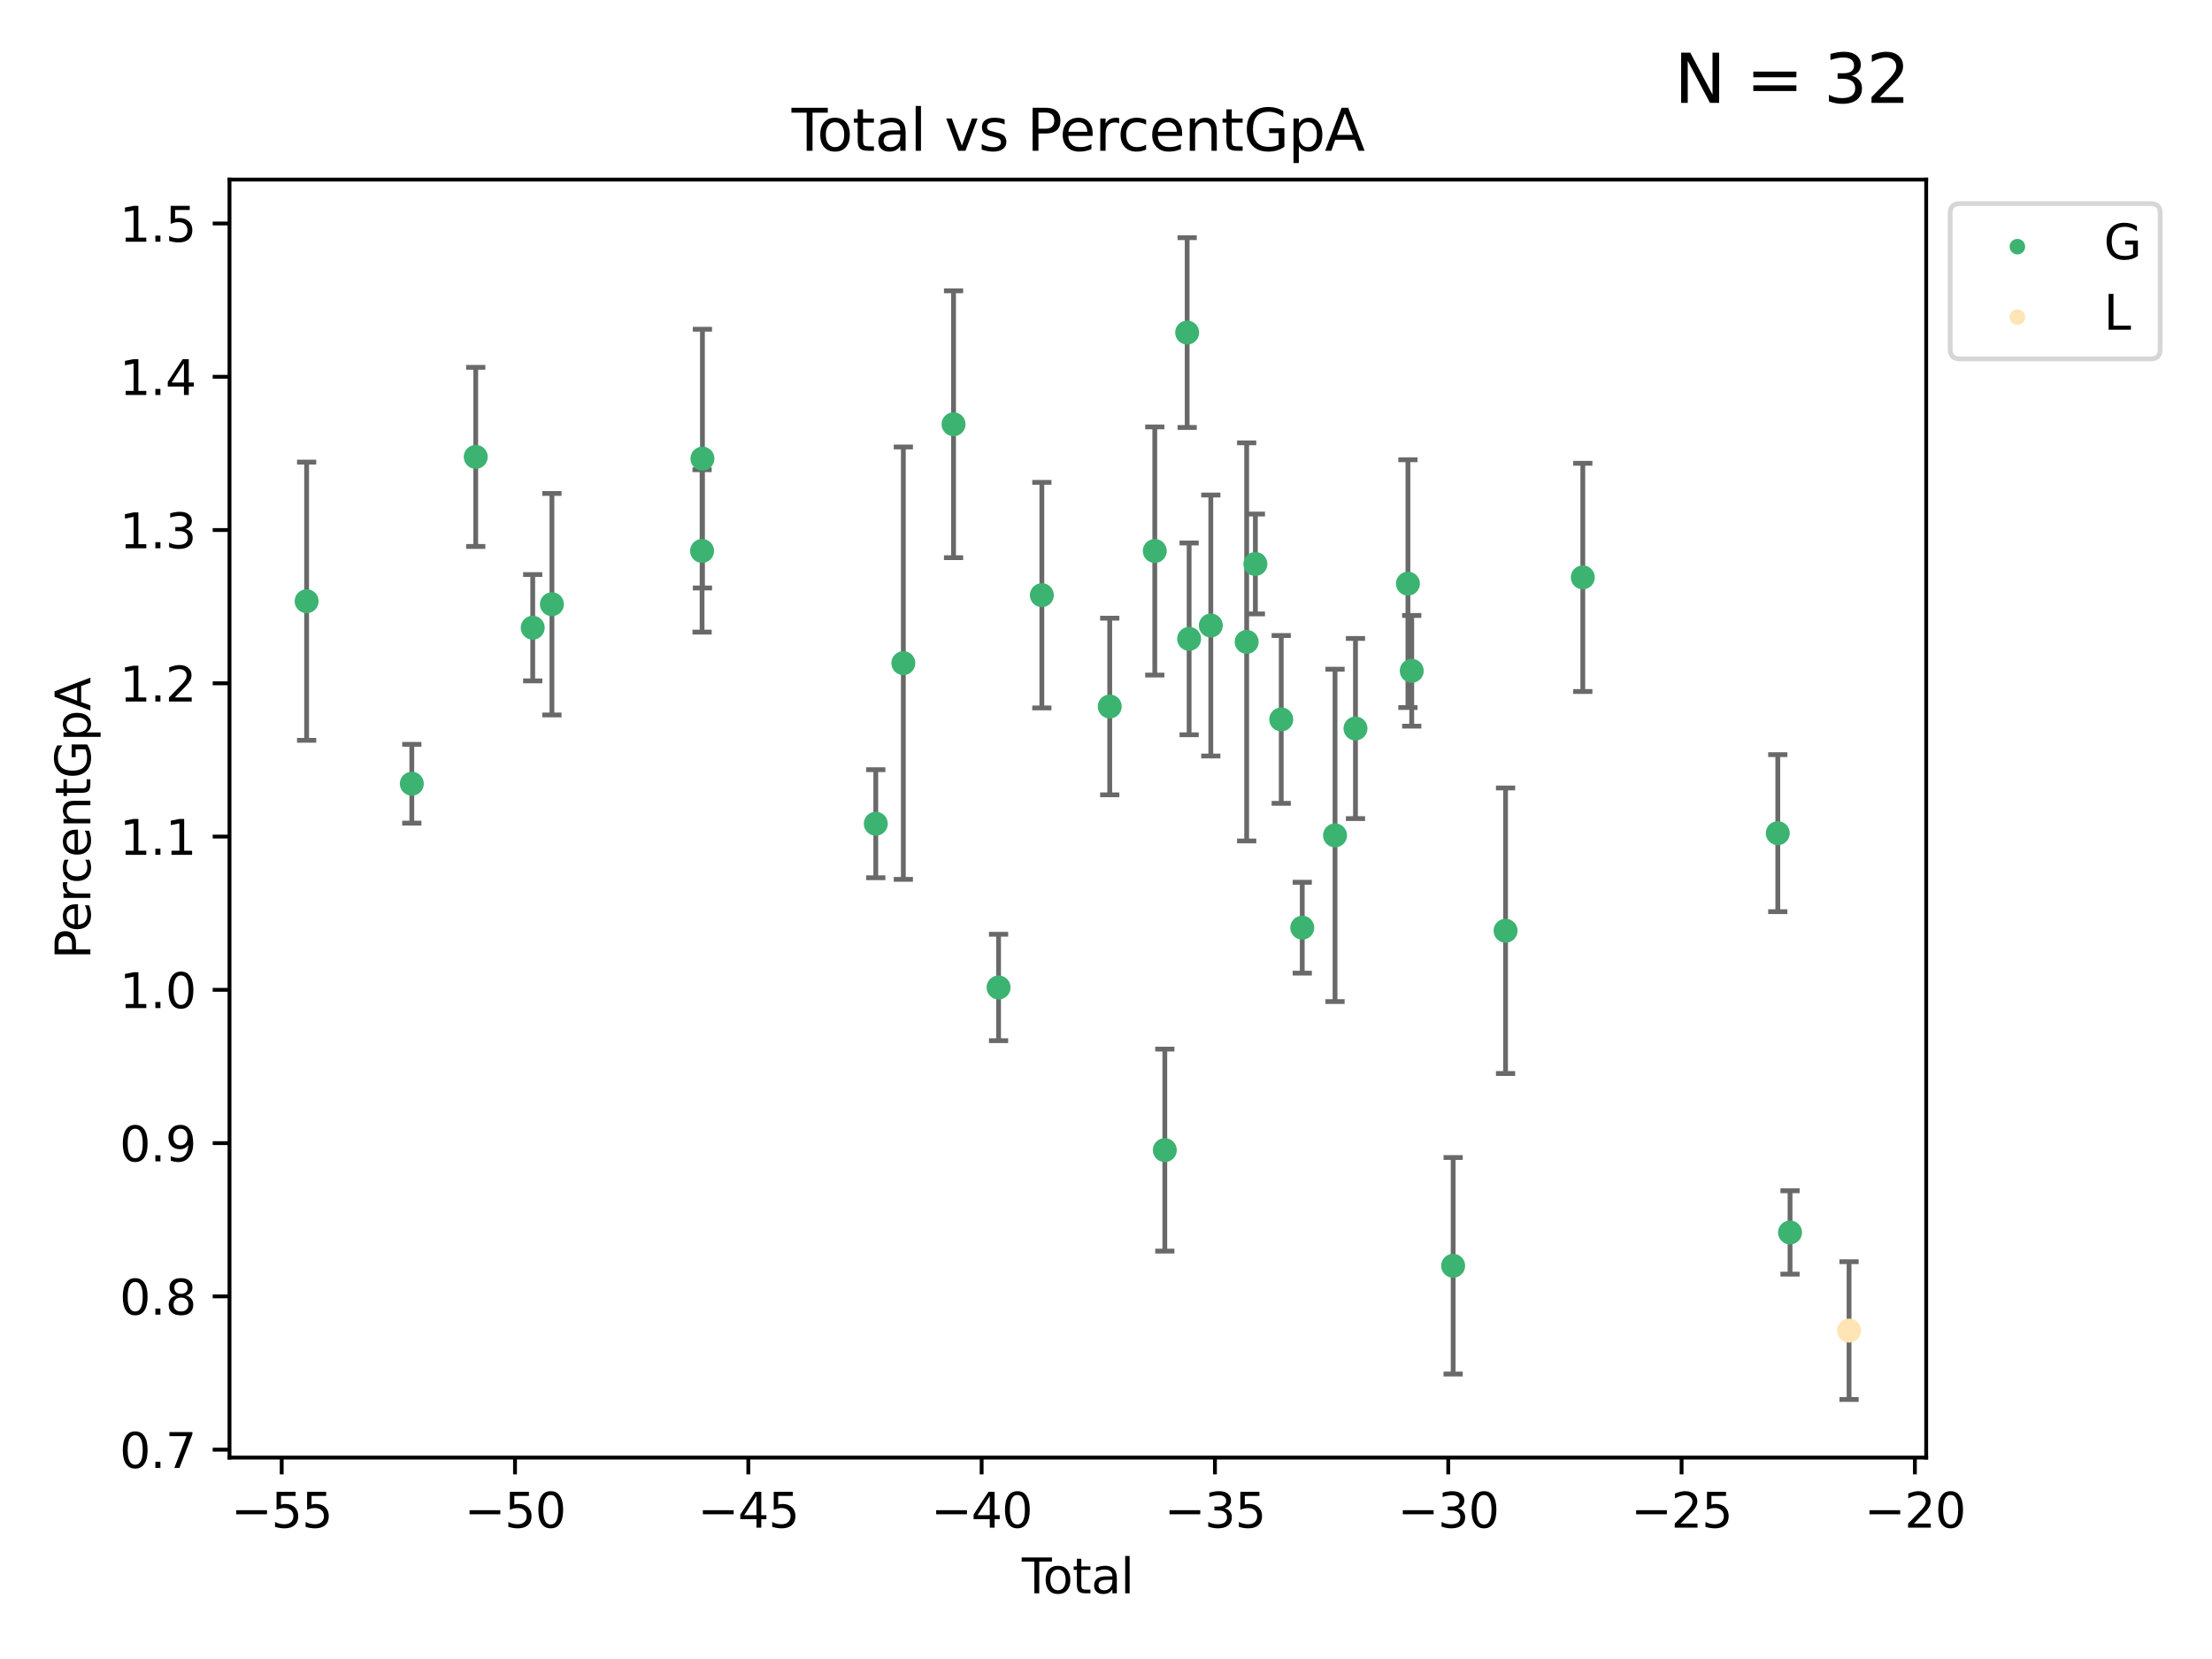 <?xml version="1.0" encoding="utf-8" standalone="no"?>
<!DOCTYPE svg PUBLIC "-//W3C//DTD SVG 1.1//EN"
  "http://www.w3.org/Graphics/SVG/1.1/DTD/svg11.dtd">
<svg xmlns:xlink="http://www.w3.org/1999/xlink" width="460.8pt" height="345.6pt" viewBox="0 0 460.8 345.6" xmlns="http://www.w3.org/2000/svg" version="1.1">
 <defs>
  <style type="text/css">*{stroke-linejoin: round; stroke-linecap: butt}</style>
 </defs>
 <g id="figure_1">
  <g id="patch_1">
   <path d="M 0 345.6 
L 460.8 345.6 
L 460.8 0 
L 0 0 
z
" style="fill: #ffffff"/>
  </g>
  <g id="axes_1">
   <g id="patch_2">
    <path d="M 47.81 303.64 
L 401.26 303.64 
L 401.26 37.411 
L 47.81 37.411 
z
" style="fill: #ffffff"/>
   </g>
   <g id="PathCollection_1">
    <defs>
     <path id="m2e8b086aa4" d="M 0 1.118 
C 0.297 1.118 0.581 1 0.791 0.791 
C 1 0.581 1.118 0.297 1.118 0 
C 1.118 -0.297 1 -0.581 0.791 -0.791 
C 0.581 -1 0.297 -1.118 0 -1.118 
C -0.297 -1.118 -0.581 -1 -0.791 -0.791 
C -1 -0.581 -1.118 -0.297 -1.118 0 
C -1.118 0.297 -1 0.581 -0.791 0.791 
C -0.581 1 -0.297 1.118 0 1.118 
z
" style="stroke: #3cb371"/>
    </defs>
    <g clip-path="url(#pe0d9b63066)">
     <use xlink:href="#m2e8b086aa4" x="63.876" y="125.242" style="fill: #3cb371; stroke: #3cb371"/>
     <use xlink:href="#m2e8b086aa4" x="85.788" y="163.259" style="fill: #3cb371; stroke: #3cb371"/>
     <use xlink:href="#m2e8b086aa4" x="99.105" y="95.18" style="fill: #3cb371; stroke: #3cb371"/>
     <use xlink:href="#m2e8b086aa4" x="110.977" y="130.768" style="fill: #3cb371; stroke: #3cb371"/>
     <use xlink:href="#m2e8b086aa4" x="114.976" y="125.867" style="fill: #3cb371; stroke: #3cb371"/>
     <use xlink:href="#m2e8b086aa4" x="146.255" y="114.766" style="fill: #3cb371; stroke: #3cb371"/>
     <use xlink:href="#m2e8b086aa4" x="146.33" y="95.536" style="fill: #3cb371; stroke: #3cb371"/>
     <use xlink:href="#m2e8b086aa4" x="182.442" y="171.596" style="fill: #3cb371; stroke: #3cb371"/>
     <use xlink:href="#m2e8b086aa4" x="188.183" y="138.145" style="fill: #3cb371; stroke: #3cb371"/>
     <use xlink:href="#m2e8b086aa4" x="198.643" y="88.379" style="fill: #3cb371; stroke: #3cb371"/>
     <use xlink:href="#m2e8b086aa4" x="208.021" y="205.709" style="fill: #3cb371; stroke: #3cb371"/>
     <use xlink:href="#m2e8b086aa4" x="217.036" y="123.982" style="fill: #3cb371; stroke: #3cb371"/>
     <use xlink:href="#m2e8b086aa4" x="231.178" y="147.176" style="fill: #3cb371; stroke: #3cb371"/>
     <use xlink:href="#m2e8b086aa4" x="240.563" y="114.779" style="fill: #3cb371; stroke: #3cb371"/>
     <use xlink:href="#m2e8b086aa4" x="242.653" y="239.589" style="fill: #3cb371; stroke: #3cb371"/>
     <use xlink:href="#m2e8b086aa4" x="247.308" y="69.282" style="fill: #3cb371; stroke: #3cb371"/>
     <use xlink:href="#m2e8b086aa4" x="247.718" y="133.088" style="fill: #3cb371; stroke: #3cb371"/>
     <use xlink:href="#m2e8b086aa4" x="252.235" y="130.305" style="fill: #3cb371; stroke: #3cb371"/>
     <use xlink:href="#m2e8b086aa4" x="259.704" y="133.718" style="fill: #3cb371; stroke: #3cb371"/>
     <use xlink:href="#m2e8b086aa4" x="261.52" y="117.485" style="fill: #3cb371; stroke: #3cb371"/>
     <use xlink:href="#m2e8b086aa4" x="266.906" y="149.869" style="fill: #3cb371; stroke: #3cb371"/>
     <use xlink:href="#m2e8b086aa4" x="271.283" y="193.256" style="fill: #3cb371; stroke: #3cb371"/>
     <use xlink:href="#m2e8b086aa4" x="278.111" y="174.025" style="fill: #3cb371; stroke: #3cb371"/>
     <use xlink:href="#m2e8b086aa4" x="282.372" y="151.76" style="fill: #3cb371; stroke: #3cb371"/>
     <use xlink:href="#m2e8b086aa4" x="293.297" y="121.585" style="fill: #3cb371; stroke: #3cb371"/>
     <use xlink:href="#m2e8b086aa4" x="294.09" y="139.742" style="fill: #3cb371; stroke: #3cb371"/>
     <use xlink:href="#m2e8b086aa4" x="302.716" y="263.684" style="fill: #3cb371; stroke: #3cb371"/>
     <use xlink:href="#m2e8b086aa4" x="313.637" y="193.891" style="fill: #3cb371; stroke: #3cb371"/>
     <use xlink:href="#m2e8b086aa4" x="329.727" y="120.28" style="fill: #3cb371; stroke: #3cb371"/>
     <use xlink:href="#m2e8b086aa4" x="370.347" y="173.564" style="fill: #3cb371; stroke: #3cb371"/>
     <use xlink:href="#m2e8b086aa4" x="372.897" y="256.743" style="fill: #3cb371; stroke: #3cb371"/>
    </g>
   </g>
   <g id="PathCollection_2">
    <defs>
     <path id="ma4be519d98" d="M 0 1.118 
C 0.297 1.118 0.581 1 0.791 0.791 
C 1 0.581 1.118 0.297 1.118 0 
C 1.118 -0.297 1 -0.581 0.791 -0.791 
C 0.581 -1 0.297 -1.118 0 -1.118 
C -0.297 -1.118 -0.581 -1 -0.791 -0.791 
C -1 -0.581 -1.118 -0.297 -1.118 0 
C -1.118 0.297 -1 0.581 -0.791 0.791 
C -0.581 1 -0.297 1.118 0 1.118 
z
" style="stroke: #ffe4b5"/>
    </defs>
    <g clip-path="url(#pe0d9b63066)">
     <use xlink:href="#ma4be519d98" x="385.194" y="277.188" style="fill: #ffe4b5; stroke: #ffe4b5"/>
    </g>
   </g>
   <g id="matplotlib.axis_1">
    <g id="xtick_1">
     <g id="line2d_1">
      <defs>
       <path id="m2d3f851674" d="M 0 0 
L 0 3.5 
" style="stroke: #000000; stroke-width: 0.8"/>
      </defs>
      <g>
       <use xlink:href="#m2d3f851674" x="58.682" y="303.64" style="stroke: #000000; stroke-width: 0.8"/>
      </g>
     </g>
     <g id="text_1">
      <!-- −55 -->
      <g transform="translate(48.13 318.238)scale(0.1 -0.1)">
       <defs>
        <path id="DejaVuSans-2212" d="M 678 2272 
L 4684 2272 
L 4684 1741 
L 678 1741 
L 678 2272 
z
" transform="scale(0.016)"/>
        <path id="DejaVuSans-35" d="M 691 4666 
L 3169 4666 
L 3169 4134 
L 1269 4134 
L 1269 2991 
Q 1406 3038 1543 3061 
Q 1681 3084 1819 3084 
Q 2600 3084 3056 2656 
Q 3513 2228 3513 1497 
Q 3513 744 3044 326 
Q 2575 -91 1722 -91 
Q 1428 -91 1123 -41 
Q 819 9 494 109 
L 494 744 
Q 775 591 1075 516 
Q 1375 441 1709 441 
Q 2250 441 2565 725 
Q 2881 1009 2881 1497 
Q 2881 1984 2565 2268 
Q 2250 2553 1709 2553 
Q 1456 2553 1204 2497 
Q 953 2441 691 2322 
L 691 4666 
z
" transform="scale(0.016)"/>
       </defs>
       <use xlink:href="#DejaVuSans-2212"/>
       <use xlink:href="#DejaVuSans-35" x="83.789"/>
       <use xlink:href="#DejaVuSans-35" x="147.412"/>
      </g>
     </g>
    </g>
    <g id="xtick_2">
     <g id="line2d_2">
      <g>
       <use xlink:href="#m2d3f851674" x="107.286" y="303.64" style="stroke: #000000; stroke-width: 0.8"/>
      </g>
     </g>
     <g id="text_2">
      <!-- −50 -->
      <g transform="translate(96.733 318.238)scale(0.1 -0.1)">
       <defs>
        <path id="DejaVuSans-30" d="M 2034 4250 
Q 1547 4250 1301 3770 
Q 1056 3291 1056 2328 
Q 1056 1369 1301 889 
Q 1547 409 2034 409 
Q 2525 409 2770 889 
Q 3016 1369 3016 2328 
Q 3016 3291 2770 3770 
Q 2525 4250 2034 4250 
z
M 2034 4750 
Q 2819 4750 3233 4129 
Q 3647 3509 3647 2328 
Q 3647 1150 3233 529 
Q 2819 -91 2034 -91 
Q 1250 -91 836 529 
Q 422 1150 422 2328 
Q 422 3509 836 4129 
Q 1250 4750 2034 4750 
z
" transform="scale(0.016)"/>
       </defs>
       <use xlink:href="#DejaVuSans-2212"/>
       <use xlink:href="#DejaVuSans-35" x="83.789"/>
       <use xlink:href="#DejaVuSans-30" x="147.412"/>
      </g>
     </g>
    </g>
    <g id="xtick_3">
     <g id="line2d_3">
      <g>
       <use xlink:href="#m2d3f851674" x="155.889" y="303.64" style="stroke: #000000; stroke-width: 0.8"/>
      </g>
     </g>
     <g id="text_3">
      <!-- −45 -->
      <g transform="translate(145.337 318.238)scale(0.1 -0.1)">
       <defs>
        <path id="DejaVuSans-34" d="M 2419 4116 
L 825 1625 
L 2419 1625 
L 2419 4116 
z
M 2253 4666 
L 3047 4666 
L 3047 1625 
L 3713 1625 
L 3713 1100 
L 3047 1100 
L 3047 0 
L 2419 0 
L 2419 1100 
L 313 1100 
L 313 1709 
L 2253 4666 
z
" transform="scale(0.016)"/>
       </defs>
       <use xlink:href="#DejaVuSans-2212"/>
       <use xlink:href="#DejaVuSans-34" x="83.789"/>
       <use xlink:href="#DejaVuSans-35" x="147.412"/>
      </g>
     </g>
    </g>
    <g id="xtick_4">
     <g id="line2d_4">
      <g>
       <use xlink:href="#m2d3f851674" x="204.493" y="303.64" style="stroke: #000000; stroke-width: 0.8"/>
      </g>
     </g>
     <g id="text_4">
      <!-- −40 -->
      <g transform="translate(193.94 318.238)scale(0.1 -0.1)">
       <use xlink:href="#DejaVuSans-2212"/>
       <use xlink:href="#DejaVuSans-34" x="83.789"/>
       <use xlink:href="#DejaVuSans-30" x="147.412"/>
      </g>
     </g>
    </g>
    <g id="xtick_5">
     <g id="line2d_5">
      <g>
       <use xlink:href="#m2d3f851674" x="253.096" y="303.64" style="stroke: #000000; stroke-width: 0.8"/>
      </g>
     </g>
     <g id="text_5">
      <!-- −35 -->
      <g transform="translate(242.544 318.238)scale(0.1 -0.1)">
       <defs>
        <path id="DejaVuSans-33" d="M 2597 2516 
Q 3050 2419 3304 2112 
Q 3559 1806 3559 1356 
Q 3559 666 3084 287 
Q 2609 -91 1734 -91 
Q 1441 -91 1130 -33 
Q 819 25 488 141 
L 488 750 
Q 750 597 1062 519 
Q 1375 441 1716 441 
Q 2309 441 2620 675 
Q 2931 909 2931 1356 
Q 2931 1769 2642 2001 
Q 2353 2234 1838 2234 
L 1294 2234 
L 1294 2753 
L 1863 2753 
Q 2328 2753 2575 2939 
Q 2822 3125 2822 3475 
Q 2822 3834 2567 4026 
Q 2313 4219 1838 4219 
Q 1578 4219 1281 4162 
Q 984 4106 628 3988 
L 628 4550 
Q 988 4650 1302 4700 
Q 1616 4750 1894 4750 
Q 2613 4750 3031 4423 
Q 3450 4097 3450 3541 
Q 3450 3153 3228 2886 
Q 3006 2619 2597 2516 
z
" transform="scale(0.016)"/>
       </defs>
       <use xlink:href="#DejaVuSans-2212"/>
       <use xlink:href="#DejaVuSans-33" x="83.789"/>
       <use xlink:href="#DejaVuSans-35" x="147.412"/>
      </g>
     </g>
    </g>
    <g id="xtick_6">
     <g id="line2d_6">
      <g>
       <use xlink:href="#m2d3f851674" x="301.7" y="303.64" style="stroke: #000000; stroke-width: 0.8"/>
      </g>
     </g>
     <g id="text_6">
      <!-- −30 -->
      <g transform="translate(291.148 318.238)scale(0.1 -0.1)">
       <use xlink:href="#DejaVuSans-2212"/>
       <use xlink:href="#DejaVuSans-33" x="83.789"/>
       <use xlink:href="#DejaVuSans-30" x="147.412"/>
      </g>
     </g>
    </g>
    <g id="xtick_7">
     <g id="line2d_7">
      <g>
       <use xlink:href="#m2d3f851674" x="350.304" y="303.64" style="stroke: #000000; stroke-width: 0.8"/>
      </g>
     </g>
     <g id="text_7">
      <!-- −25 -->
      <g transform="translate(339.751 318.238)scale(0.1 -0.1)">
       <defs>
        <path id="DejaVuSans-32" d="M 1228 531 
L 3431 531 
L 3431 0 
L 469 0 
L 469 531 
Q 828 903 1448 1529 
Q 2069 2156 2228 2338 
Q 2531 2678 2651 2914 
Q 2772 3150 2772 3378 
Q 2772 3750 2511 3984 
Q 2250 4219 1831 4219 
Q 1534 4219 1204 4116 
Q 875 4013 500 3803 
L 500 4441 
Q 881 4594 1212 4672 
Q 1544 4750 1819 4750 
Q 2544 4750 2975 4387 
Q 3406 4025 3406 3419 
Q 3406 3131 3298 2873 
Q 3191 2616 2906 2266 
Q 2828 2175 2409 1742 
Q 1991 1309 1228 531 
z
" transform="scale(0.016)"/>
       </defs>
       <use xlink:href="#DejaVuSans-2212"/>
       <use xlink:href="#DejaVuSans-32" x="83.789"/>
       <use xlink:href="#DejaVuSans-35" x="147.412"/>
      </g>
     </g>
    </g>
    <g id="xtick_8">
     <g id="line2d_8">
      <g>
       <use xlink:href="#m2d3f851674" x="398.907" y="303.64" style="stroke: #000000; stroke-width: 0.8"/>
      </g>
     </g>
     <g id="text_8">
      <!-- −20 -->
      <g transform="translate(388.355 318.238)scale(0.1 -0.1)">
       <use xlink:href="#DejaVuSans-2212"/>
       <use xlink:href="#DejaVuSans-32" x="83.789"/>
       <use xlink:href="#DejaVuSans-30" x="147.412"/>
      </g>
     </g>
    </g>
    <g id="text_9">
     <!-- Total -->
     <g transform="translate(212.858 331.917)scale(0.1 -0.1)">
      <defs>
       <path id="DejaVuSans-54" d="M -19 4666 
L 3928 4666 
L 3928 4134 
L 2272 4134 
L 2272 0 
L 1638 0 
L 1638 4134 
L -19 4134 
L -19 4666 
z
" transform="scale(0.016)"/>
       <path id="DejaVuSans-6f" d="M 1959 3097 
Q 1497 3097 1228 2736 
Q 959 2375 959 1747 
Q 959 1119 1226 758 
Q 1494 397 1959 397 
Q 2419 397 2687 759 
Q 2956 1122 2956 1747 
Q 2956 2369 2687 2733 
Q 2419 3097 1959 3097 
z
M 1959 3584 
Q 2709 3584 3137 3096 
Q 3566 2609 3566 1747 
Q 3566 888 3137 398 
Q 2709 -91 1959 -91 
Q 1206 -91 779 398 
Q 353 888 353 1747 
Q 353 2609 779 3096 
Q 1206 3584 1959 3584 
z
" transform="scale(0.016)"/>
       <path id="DejaVuSans-74" d="M 1172 4494 
L 1172 3500 
L 2356 3500 
L 2356 3053 
L 1172 3053 
L 1172 1153 
Q 1172 725 1289 603 
Q 1406 481 1766 481 
L 2356 481 
L 2356 0 
L 1766 0 
Q 1100 0 847 248 
Q 594 497 594 1153 
L 594 3053 
L 172 3053 
L 172 3500 
L 594 3500 
L 594 4494 
L 1172 4494 
z
" transform="scale(0.016)"/>
       <path id="DejaVuSans-61" d="M 2194 1759 
Q 1497 1759 1228 1600 
Q 959 1441 959 1056 
Q 959 750 1161 570 
Q 1363 391 1709 391 
Q 2188 391 2477 730 
Q 2766 1069 2766 1631 
L 2766 1759 
L 2194 1759 
z
M 3341 1997 
L 3341 0 
L 2766 0 
L 2766 531 
Q 2569 213 2275 61 
Q 1981 -91 1556 -91 
Q 1019 -91 701 211 
Q 384 513 384 1019 
Q 384 1609 779 1909 
Q 1175 2209 1959 2209 
L 2766 2209 
L 2766 2266 
Q 2766 2663 2505 2880 
Q 2244 3097 1772 3097 
Q 1472 3097 1187 3025 
Q 903 2953 641 2809 
L 641 3341 
Q 956 3463 1253 3523 
Q 1550 3584 1831 3584 
Q 2591 3584 2966 3190 
Q 3341 2797 3341 1997 
z
" transform="scale(0.016)"/>
       <path id="DejaVuSans-6c" d="M 603 4863 
L 1178 4863 
L 1178 0 
L 603 0 
L 603 4863 
z
" transform="scale(0.016)"/>
      </defs>
      <use xlink:href="#DejaVuSans-54"/>
      <use xlink:href="#DejaVuSans-6f" x="44.084"/>
      <use xlink:href="#DejaVuSans-74" x="105.266"/>
      <use xlink:href="#DejaVuSans-61" x="144.475"/>
      <use xlink:href="#DejaVuSans-6c" x="205.754"/>
     </g>
    </g>
   </g>
   <g id="matplotlib.axis_2">
    <g id="ytick_1">
     <g id="line2d_9">
      <defs>
       <path id="m7669927f95" d="M 0 0 
L -3.5 0 
" style="stroke: #000000; stroke-width: 0.8"/>
      </defs>
      <g>
       <use xlink:href="#m7669927f95" x="47.81" y="301.99" style="stroke: #000000; stroke-width: 0.8"/>
      </g>
     </g>
     <g id="text_10">
      <!-- 0.7 -->
      <g transform="translate(24.907 305.789)scale(0.1 -0.1)">
       <defs>
        <path id="DejaVuSans-2e" d="M 684 794 
L 1344 794 
L 1344 0 
L 684 0 
L 684 794 
z
" transform="scale(0.016)"/>
        <path id="DejaVuSans-37" d="M 525 4666 
L 3525 4666 
L 3525 4397 
L 1831 0 
L 1172 0 
L 2766 4134 
L 525 4134 
L 525 4666 
z
" transform="scale(0.016)"/>
       </defs>
       <use xlink:href="#DejaVuSans-30"/>
       <use xlink:href="#DejaVuSans-2e" x="63.623"/>
       <use xlink:href="#DejaVuSans-37" x="95.41"/>
      </g>
     </g>
    </g>
    <g id="ytick_2">
     <g id="line2d_10">
      <g>
       <use xlink:href="#m7669927f95" x="47.81" y="270.061" style="stroke: #000000; stroke-width: 0.8"/>
      </g>
     </g>
     <g id="text_11">
      <!-- 0.8 -->
      <g transform="translate(24.907 273.86)scale(0.1 -0.1)">
       <defs>
        <path id="DejaVuSans-38" d="M 2034 2216 
Q 1584 2216 1326 1975 
Q 1069 1734 1069 1313 
Q 1069 891 1326 650 
Q 1584 409 2034 409 
Q 2484 409 2743 651 
Q 3003 894 3003 1313 
Q 3003 1734 2745 1975 
Q 2488 2216 2034 2216 
z
M 1403 2484 
Q 997 2584 770 2862 
Q 544 3141 544 3541 
Q 544 4100 942 4425 
Q 1341 4750 2034 4750 
Q 2731 4750 3128 4425 
Q 3525 4100 3525 3541 
Q 3525 3141 3298 2862 
Q 3072 2584 2669 2484 
Q 3125 2378 3379 2068 
Q 3634 1759 3634 1313 
Q 3634 634 3220 271 
Q 2806 -91 2034 -91 
Q 1263 -91 848 271 
Q 434 634 434 1313 
Q 434 1759 690 2068 
Q 947 2378 1403 2484 
z
M 1172 3481 
Q 1172 3119 1398 2916 
Q 1625 2713 2034 2713 
Q 2441 2713 2670 2916 
Q 2900 3119 2900 3481 
Q 2900 3844 2670 4047 
Q 2441 4250 2034 4250 
Q 1625 4250 1398 4047 
Q 1172 3844 1172 3481 
z
" transform="scale(0.016)"/>
       </defs>
       <use xlink:href="#DejaVuSans-30"/>
       <use xlink:href="#DejaVuSans-2e" x="63.623"/>
       <use xlink:href="#DejaVuSans-38" x="95.41"/>
      </g>
     </g>
    </g>
    <g id="ytick_3">
     <g id="line2d_11">
      <g>
       <use xlink:href="#m7669927f95" x="47.81" y="238.132" style="stroke: #000000; stroke-width: 0.8"/>
      </g>
     </g>
     <g id="text_12">
      <!-- 0.9 -->
      <g transform="translate(24.907 241.931)scale(0.1 -0.1)">
       <defs>
        <path id="DejaVuSans-39" d="M 703 97 
L 703 672 
Q 941 559 1184 500 
Q 1428 441 1663 441 
Q 2288 441 2617 861 
Q 2947 1281 2994 2138 
Q 2813 1869 2534 1725 
Q 2256 1581 1919 1581 
Q 1219 1581 811 2004 
Q 403 2428 403 3163 
Q 403 3881 828 4315 
Q 1253 4750 1959 4750 
Q 2769 4750 3195 4129 
Q 3622 3509 3622 2328 
Q 3622 1225 3098 567 
Q 2575 -91 1691 -91 
Q 1453 -91 1209 -44 
Q 966 3 703 97 
z
M 1959 2075 
Q 2384 2075 2632 2365 
Q 2881 2656 2881 3163 
Q 2881 3666 2632 3958 
Q 2384 4250 1959 4250 
Q 1534 4250 1286 3958 
Q 1038 3666 1038 3163 
Q 1038 2656 1286 2365 
Q 1534 2075 1959 2075 
z
" transform="scale(0.016)"/>
       </defs>
       <use xlink:href="#DejaVuSans-30"/>
       <use xlink:href="#DejaVuSans-2e" x="63.623"/>
       <use xlink:href="#DejaVuSans-39" x="95.41"/>
      </g>
     </g>
    </g>
    <g id="ytick_4">
     <g id="line2d_12">
      <g>
       <use xlink:href="#m7669927f95" x="47.81" y="206.203" style="stroke: #000000; stroke-width: 0.8"/>
      </g>
     </g>
     <g id="text_13">
      <!-- 1.0 -->
      <g transform="translate(24.907 210.002)scale(0.1 -0.1)">
       <defs>
        <path id="DejaVuSans-31" d="M 794 531 
L 1825 531 
L 1825 4091 
L 703 3866 
L 703 4441 
L 1819 4666 
L 2450 4666 
L 2450 531 
L 3481 531 
L 3481 0 
L 794 0 
L 794 531 
z
" transform="scale(0.016)"/>
       </defs>
       <use xlink:href="#DejaVuSans-31"/>
       <use xlink:href="#DejaVuSans-2e" x="63.623"/>
       <use xlink:href="#DejaVuSans-30" x="95.41"/>
      </g>
     </g>
    </g>
    <g id="ytick_5">
     <g id="line2d_13">
      <g>
       <use xlink:href="#m7669927f95" x="47.81" y="174.273" style="stroke: #000000; stroke-width: 0.8"/>
      </g>
     </g>
     <g id="text_14">
      <!-- 1.1 -->
      <g transform="translate(24.907 178.072)scale(0.1 -0.1)">
       <use xlink:href="#DejaVuSans-31"/>
       <use xlink:href="#DejaVuSans-2e" x="63.623"/>
       <use xlink:href="#DejaVuSans-31" x="95.41"/>
      </g>
     </g>
    </g>
    <g id="ytick_6">
     <g id="line2d_14">
      <g>
       <use xlink:href="#m7669927f95" x="47.81" y="142.344" style="stroke: #000000; stroke-width: 0.8"/>
      </g>
     </g>
     <g id="text_15">
      <!-- 1.2 -->
      <g transform="translate(24.907 146.143)scale(0.1 -0.1)">
       <use xlink:href="#DejaVuSans-31"/>
       <use xlink:href="#DejaVuSans-2e" x="63.623"/>
       <use xlink:href="#DejaVuSans-32" x="95.41"/>
      </g>
     </g>
    </g>
    <g id="ytick_7">
     <g id="line2d_15">
      <g>
       <use xlink:href="#m7669927f95" x="47.81" y="110.415" style="stroke: #000000; stroke-width: 0.8"/>
      </g>
     </g>
     <g id="text_16">
      <!-- 1.3 -->
      <g transform="translate(24.907 114.214)scale(0.1 -0.1)">
       <use xlink:href="#DejaVuSans-31"/>
       <use xlink:href="#DejaVuSans-2e" x="63.623"/>
       <use xlink:href="#DejaVuSans-33" x="95.41"/>
      </g>
     </g>
    </g>
    <g id="ytick_8">
     <g id="line2d_16">
      <g>
       <use xlink:href="#m7669927f95" x="47.81" y="78.486" style="stroke: #000000; stroke-width: 0.8"/>
      </g>
     </g>
     <g id="text_17">
      <!-- 1.4 -->
      <g transform="translate(24.907 82.285)scale(0.1 -0.1)">
       <use xlink:href="#DejaVuSans-31"/>
       <use xlink:href="#DejaVuSans-2e" x="63.623"/>
       <use xlink:href="#DejaVuSans-34" x="95.41"/>
      </g>
     </g>
    </g>
    <g id="ytick_9">
     <g id="line2d_17">
      <g>
       <use xlink:href="#m7669927f95" x="47.81" y="46.556" style="stroke: #000000; stroke-width: 0.8"/>
      </g>
     </g>
     <g id="text_18">
      <!-- 1.5 -->
      <g transform="translate(24.907 50.356)scale(0.1 -0.1)">
       <use xlink:href="#DejaVuSans-31"/>
       <use xlink:href="#DejaVuSans-2e" x="63.623"/>
       <use xlink:href="#DejaVuSans-35" x="95.41"/>
      </g>
     </g>
    </g>
    <g id="text_19">
     <!-- PercentGpA -->
     <g transform="translate(18.827 199.802)rotate(-90)scale(0.1 -0.1)">
      <defs>
       <path id="DejaVuSans-50" d="M 1259 4147 
L 1259 2394 
L 2053 2394 
Q 2494 2394 2734 2622 
Q 2975 2850 2975 3272 
Q 2975 3691 2734 3919 
Q 2494 4147 2053 4147 
L 1259 4147 
z
M 628 4666 
L 2053 4666 
Q 2838 4666 3239 4311 
Q 3641 3956 3641 3272 
Q 3641 2581 3239 2228 
Q 2838 1875 2053 1875 
L 1259 1875 
L 1259 0 
L 628 0 
L 628 4666 
z
" transform="scale(0.016)"/>
       <path id="DejaVuSans-65" d="M 3597 1894 
L 3597 1613 
L 953 1613 
Q 991 1019 1311 708 
Q 1631 397 2203 397 
Q 2534 397 2845 478 
Q 3156 559 3463 722 
L 3463 178 
Q 3153 47 2828 -22 
Q 2503 -91 2169 -91 
Q 1331 -91 842 396 
Q 353 884 353 1716 
Q 353 2575 817 3079 
Q 1281 3584 2069 3584 
Q 2775 3584 3186 3129 
Q 3597 2675 3597 1894 
z
M 3022 2063 
Q 3016 2534 2758 2815 
Q 2500 3097 2075 3097 
Q 1594 3097 1305 2825 
Q 1016 2553 972 2059 
L 3022 2063 
z
" transform="scale(0.016)"/>
       <path id="DejaVuSans-72" d="M 2631 2963 
Q 2534 3019 2420 3045 
Q 2306 3072 2169 3072 
Q 1681 3072 1420 2755 
Q 1159 2438 1159 1844 
L 1159 0 
L 581 0 
L 581 3500 
L 1159 3500 
L 1159 2956 
Q 1341 3275 1631 3429 
Q 1922 3584 2338 3584 
Q 2397 3584 2469 3576 
Q 2541 3569 2628 3553 
L 2631 2963 
z
" transform="scale(0.016)"/>
       <path id="DejaVuSans-63" d="M 3122 3366 
L 3122 2828 
Q 2878 2963 2633 3030 
Q 2388 3097 2138 3097 
Q 1578 3097 1268 2742 
Q 959 2388 959 1747 
Q 959 1106 1268 751 
Q 1578 397 2138 397 
Q 2388 397 2633 464 
Q 2878 531 3122 666 
L 3122 134 
Q 2881 22 2623 -34 
Q 2366 -91 2075 -91 
Q 1284 -91 818 406 
Q 353 903 353 1747 
Q 353 2603 823 3093 
Q 1294 3584 2113 3584 
Q 2378 3584 2631 3529 
Q 2884 3475 3122 3366 
z
" transform="scale(0.016)"/>
       <path id="DejaVuSans-6e" d="M 3513 2113 
L 3513 0 
L 2938 0 
L 2938 2094 
Q 2938 2591 2744 2837 
Q 2550 3084 2163 3084 
Q 1697 3084 1428 2787 
Q 1159 2491 1159 1978 
L 1159 0 
L 581 0 
L 581 3500 
L 1159 3500 
L 1159 2956 
Q 1366 3272 1645 3428 
Q 1925 3584 2291 3584 
Q 2894 3584 3203 3211 
Q 3513 2838 3513 2113 
z
" transform="scale(0.016)"/>
       <path id="DejaVuSans-47" d="M 3809 666 
L 3809 1919 
L 2778 1919 
L 2778 2438 
L 4434 2438 
L 4434 434 
Q 4069 175 3628 42 
Q 3188 -91 2688 -91 
Q 1594 -91 976 548 
Q 359 1188 359 2328 
Q 359 3472 976 4111 
Q 1594 4750 2688 4750 
Q 3144 4750 3555 4637 
Q 3966 4525 4313 4306 
L 4313 3634 
Q 3963 3931 3569 4081 
Q 3175 4231 2741 4231 
Q 1884 4231 1454 3753 
Q 1025 3275 1025 2328 
Q 1025 1384 1454 906 
Q 1884 428 2741 428 
Q 3075 428 3337 486 
Q 3600 544 3809 666 
z
" transform="scale(0.016)"/>
       <path id="DejaVuSans-70" d="M 1159 525 
L 1159 -1331 
L 581 -1331 
L 581 3500 
L 1159 3500 
L 1159 2969 
Q 1341 3281 1617 3432 
Q 1894 3584 2278 3584 
Q 2916 3584 3314 3078 
Q 3713 2572 3713 1747 
Q 3713 922 3314 415 
Q 2916 -91 2278 -91 
Q 1894 -91 1617 61 
Q 1341 213 1159 525 
z
M 3116 1747 
Q 3116 2381 2855 2742 
Q 2594 3103 2138 3103 
Q 1681 3103 1420 2742 
Q 1159 2381 1159 1747 
Q 1159 1113 1420 752 
Q 1681 391 2138 391 
Q 2594 391 2855 752 
Q 3116 1113 3116 1747 
z
" transform="scale(0.016)"/>
       <path id="DejaVuSans-41" d="M 2188 4044 
L 1331 1722 
L 3047 1722 
L 2188 4044 
z
M 1831 4666 
L 2547 4666 
L 4325 0 
L 3669 0 
L 3244 1197 
L 1141 1197 
L 716 0 
L 50 0 
L 1831 4666 
z
" transform="scale(0.016)"/>
      </defs>
      <use xlink:href="#DejaVuSans-50"/>
      <use xlink:href="#DejaVuSans-65" x="56.678"/>
      <use xlink:href="#DejaVuSans-72" x="118.201"/>
      <use xlink:href="#DejaVuSans-63" x="157.064"/>
      <use xlink:href="#DejaVuSans-65" x="212.045"/>
      <use xlink:href="#DejaVuSans-6e" x="273.568"/>
      <use xlink:href="#DejaVuSans-74" x="336.947"/>
      <use xlink:href="#DejaVuSans-47" x="376.156"/>
      <use xlink:href="#DejaVuSans-70" x="453.646"/>
      <use xlink:href="#DejaVuSans-41" x="517.123"/>
     </g>
    </g>
   </g>
   <g id="LineCollection_1">
    <path d="M 63.876 154.221 
L 63.876 96.264 
" clip-path="url(#pe0d9b63066)" style="fill: none; stroke: #696969"/>
    <path d="M 85.788 171.465 
L 85.788 155.053 
" clip-path="url(#pe0d9b63066)" style="fill: none; stroke: #696969"/>
    <path d="M 99.105 113.835 
L 99.105 76.525 
" clip-path="url(#pe0d9b63066)" style="fill: none; stroke: #696969"/>
    <path d="M 110.977 141.841 
L 110.977 119.695 
" clip-path="url(#pe0d9b63066)" style="fill: none; stroke: #696969"/>
    <path d="M 114.976 148.936 
L 114.976 102.797 
" clip-path="url(#pe0d9b63066)" style="fill: none; stroke: #696969"/>
    <path d="M 146.255 131.68 
L 146.255 97.852 
" clip-path="url(#pe0d9b63066)" style="fill: none; stroke: #696969"/>
    <path d="M 146.33 122.487 
L 146.33 68.585 
" clip-path="url(#pe0d9b63066)" style="fill: none; stroke: #696969"/>
    <path d="M 182.442 182.849 
L 182.442 160.343 
" clip-path="url(#pe0d9b63066)" style="fill: none; stroke: #696969"/>
    <path d="M 188.183 183.181 
L 188.183 93.108 
" clip-path="url(#pe0d9b63066)" style="fill: none; stroke: #696969"/>
    <path d="M 198.643 116.176 
L 198.643 60.582 
" clip-path="url(#pe0d9b63066)" style="fill: none; stroke: #696969"/>
    <path d="M 208.021 216.792 
L 208.021 194.625 
" clip-path="url(#pe0d9b63066)" style="fill: none; stroke: #696969"/>
    <path d="M 217.036 147.478 
L 217.036 100.486 
" clip-path="url(#pe0d9b63066)" style="fill: none; stroke: #696969"/>
    <path d="M 231.178 165.572 
L 231.178 128.78 
" clip-path="url(#pe0d9b63066)" style="fill: none; stroke: #696969"/>
    <path d="M 240.563 140.626 
L 240.563 88.931 
" clip-path="url(#pe0d9b63066)" style="fill: none; stroke: #696969"/>
    <path d="M 242.653 260.629 
L 242.653 218.549 
" clip-path="url(#pe0d9b63066)" style="fill: none; stroke: #696969"/>
    <path d="M 247.308 89.051 
L 247.308 49.513 
" clip-path="url(#pe0d9b63066)" style="fill: none; stroke: #696969"/>
    <path d="M 247.718 153.065 
L 247.718 113.11 
" clip-path="url(#pe0d9b63066)" style="fill: none; stroke: #696969"/>
    <path d="M 252.235 157.489 
L 252.235 103.121 
" clip-path="url(#pe0d9b63066)" style="fill: none; stroke: #696969"/>
    <path d="M 259.704 175.184 
L 259.704 92.252 
" clip-path="url(#pe0d9b63066)" style="fill: none; stroke: #696969"/>
    <path d="M 261.52 127.887 
L 261.52 107.084 
" clip-path="url(#pe0d9b63066)" style="fill: none; stroke: #696969"/>
    <path d="M 266.906 167.349 
L 266.906 132.39 
" clip-path="url(#pe0d9b63066)" style="fill: none; stroke: #696969"/>
    <path d="M 271.283 202.721 
L 271.283 183.792 
" clip-path="url(#pe0d9b63066)" style="fill: none; stroke: #696969"/>
    <path d="M 278.111 208.643 
L 278.111 139.408 
" clip-path="url(#pe0d9b63066)" style="fill: none; stroke: #696969"/>
    <path d="M 282.372 170.523 
L 282.372 132.996 
" clip-path="url(#pe0d9b63066)" style="fill: none; stroke: #696969"/>
    <path d="M 293.297 147.391 
L 293.297 95.78 
" clip-path="url(#pe0d9b63066)" style="fill: none; stroke: #696969"/>
    <path d="M 294.09 151.269 
L 294.09 128.214 
" clip-path="url(#pe0d9b63066)" style="fill: none; stroke: #696969"/>
    <path d="M 302.716 286.237 
L 302.716 241.131 
" clip-path="url(#pe0d9b63066)" style="fill: none; stroke: #696969"/>
    <path d="M 313.637 223.63 
L 313.637 164.153 
" clip-path="url(#pe0d9b63066)" style="fill: none; stroke: #696969"/>
    <path d="M 329.727 144.051 
L 329.727 96.509 
" clip-path="url(#pe0d9b63066)" style="fill: none; stroke: #696969"/>
    <path d="M 370.347 189.917 
L 370.347 157.21 
" clip-path="url(#pe0d9b63066)" style="fill: none; stroke: #696969"/>
    <path d="M 372.897 265.427 
L 372.897 248.059 
" clip-path="url(#pe0d9b63066)" style="fill: none; stroke: #696969"/>
   </g>
   <g id="line2d_18">
    <defs>
     <path id="mfd142c3d8c" d="M 2 0 
L -2 -0 
" style="stroke: #696969"/>
    </defs>
    <g clip-path="url(#pe0d9b63066)">
     <use xlink:href="#mfd142c3d8c" x="63.876" y="154.221" style="fill: #696969; stroke: #696969"/>
     <use xlink:href="#mfd142c3d8c" x="85.788" y="171.465" style="fill: #696969; stroke: #696969"/>
     <use xlink:href="#mfd142c3d8c" x="99.105" y="113.835" style="fill: #696969; stroke: #696969"/>
     <use xlink:href="#mfd142c3d8c" x="110.977" y="141.841" style="fill: #696969; stroke: #696969"/>
     <use xlink:href="#mfd142c3d8c" x="114.976" y="148.936" style="fill: #696969; stroke: #696969"/>
     <use xlink:href="#mfd142c3d8c" x="146.255" y="131.68" style="fill: #696969; stroke: #696969"/>
     <use xlink:href="#mfd142c3d8c" x="146.33" y="122.487" style="fill: #696969; stroke: #696969"/>
     <use xlink:href="#mfd142c3d8c" x="182.442" y="182.849" style="fill: #696969; stroke: #696969"/>
     <use xlink:href="#mfd142c3d8c" x="188.183" y="183.181" style="fill: #696969; stroke: #696969"/>
     <use xlink:href="#mfd142c3d8c" x="198.643" y="116.176" style="fill: #696969; stroke: #696969"/>
     <use xlink:href="#mfd142c3d8c" x="208.021" y="216.792" style="fill: #696969; stroke: #696969"/>
     <use xlink:href="#mfd142c3d8c" x="217.036" y="147.478" style="fill: #696969; stroke: #696969"/>
     <use xlink:href="#mfd142c3d8c" x="231.178" y="165.572" style="fill: #696969; stroke: #696969"/>
     <use xlink:href="#mfd142c3d8c" x="240.563" y="140.626" style="fill: #696969; stroke: #696969"/>
     <use xlink:href="#mfd142c3d8c" x="242.653" y="260.629" style="fill: #696969; stroke: #696969"/>
     <use xlink:href="#mfd142c3d8c" x="247.308" y="89.051" style="fill: #696969; stroke: #696969"/>
     <use xlink:href="#mfd142c3d8c" x="247.718" y="153.065" style="fill: #696969; stroke: #696969"/>
     <use xlink:href="#mfd142c3d8c" x="252.235" y="157.489" style="fill: #696969; stroke: #696969"/>
     <use xlink:href="#mfd142c3d8c" x="259.704" y="175.184" style="fill: #696969; stroke: #696969"/>
     <use xlink:href="#mfd142c3d8c" x="261.52" y="127.887" style="fill: #696969; stroke: #696969"/>
     <use xlink:href="#mfd142c3d8c" x="266.906" y="167.349" style="fill: #696969; stroke: #696969"/>
     <use xlink:href="#mfd142c3d8c" x="271.283" y="202.721" style="fill: #696969; stroke: #696969"/>
     <use xlink:href="#mfd142c3d8c" x="278.111" y="208.643" style="fill: #696969; stroke: #696969"/>
     <use xlink:href="#mfd142c3d8c" x="282.372" y="170.523" style="fill: #696969; stroke: #696969"/>
     <use xlink:href="#mfd142c3d8c" x="293.297" y="147.391" style="fill: #696969; stroke: #696969"/>
     <use xlink:href="#mfd142c3d8c" x="294.09" y="151.269" style="fill: #696969; stroke: #696969"/>
     <use xlink:href="#mfd142c3d8c" x="302.716" y="286.237" style="fill: #696969; stroke: #696969"/>
     <use xlink:href="#mfd142c3d8c" x="313.637" y="223.63" style="fill: #696969; stroke: #696969"/>
     <use xlink:href="#mfd142c3d8c" x="329.727" y="144.051" style="fill: #696969; stroke: #696969"/>
     <use xlink:href="#mfd142c3d8c" x="370.347" y="189.917" style="fill: #696969; stroke: #696969"/>
     <use xlink:href="#mfd142c3d8c" x="372.897" y="265.427" style="fill: #696969; stroke: #696969"/>
    </g>
   </g>
   <g id="line2d_19">
    <g clip-path="url(#pe0d9b63066)">
     <use xlink:href="#mfd142c3d8c" x="63.876" y="96.264" style="fill: #696969; stroke: #696969"/>
     <use xlink:href="#mfd142c3d8c" x="85.788" y="155.053" style="fill: #696969; stroke: #696969"/>
     <use xlink:href="#mfd142c3d8c" x="99.105" y="76.525" style="fill: #696969; stroke: #696969"/>
     <use xlink:href="#mfd142c3d8c" x="110.977" y="119.695" style="fill: #696969; stroke: #696969"/>
     <use xlink:href="#mfd142c3d8c" x="114.976" y="102.797" style="fill: #696969; stroke: #696969"/>
     <use xlink:href="#mfd142c3d8c" x="146.255" y="97.852" style="fill: #696969; stroke: #696969"/>
     <use xlink:href="#mfd142c3d8c" x="146.33" y="68.585" style="fill: #696969; stroke: #696969"/>
     <use xlink:href="#mfd142c3d8c" x="182.442" y="160.343" style="fill: #696969; stroke: #696969"/>
     <use xlink:href="#mfd142c3d8c" x="188.183" y="93.108" style="fill: #696969; stroke: #696969"/>
     <use xlink:href="#mfd142c3d8c" x="198.643" y="60.582" style="fill: #696969; stroke: #696969"/>
     <use xlink:href="#mfd142c3d8c" x="208.021" y="194.625" style="fill: #696969; stroke: #696969"/>
     <use xlink:href="#mfd142c3d8c" x="217.036" y="100.486" style="fill: #696969; stroke: #696969"/>
     <use xlink:href="#mfd142c3d8c" x="231.178" y="128.78" style="fill: #696969; stroke: #696969"/>
     <use xlink:href="#mfd142c3d8c" x="240.563" y="88.931" style="fill: #696969; stroke: #696969"/>
     <use xlink:href="#mfd142c3d8c" x="242.653" y="218.549" style="fill: #696969; stroke: #696969"/>
     <use xlink:href="#mfd142c3d8c" x="247.308" y="49.513" style="fill: #696969; stroke: #696969"/>
     <use xlink:href="#mfd142c3d8c" x="247.718" y="113.11" style="fill: #696969; stroke: #696969"/>
     <use xlink:href="#mfd142c3d8c" x="252.235" y="103.121" style="fill: #696969; stroke: #696969"/>
     <use xlink:href="#mfd142c3d8c" x="259.704" y="92.252" style="fill: #696969; stroke: #696969"/>
     <use xlink:href="#mfd142c3d8c" x="261.52" y="107.084" style="fill: #696969; stroke: #696969"/>
     <use xlink:href="#mfd142c3d8c" x="266.906" y="132.39" style="fill: #696969; stroke: #696969"/>
     <use xlink:href="#mfd142c3d8c" x="271.283" y="183.792" style="fill: #696969; stroke: #696969"/>
     <use xlink:href="#mfd142c3d8c" x="278.111" y="139.408" style="fill: #696969; stroke: #696969"/>
     <use xlink:href="#mfd142c3d8c" x="282.372" y="132.996" style="fill: #696969; stroke: #696969"/>
     <use xlink:href="#mfd142c3d8c" x="293.297" y="95.78" style="fill: #696969; stroke: #696969"/>
     <use xlink:href="#mfd142c3d8c" x="294.09" y="128.214" style="fill: #696969; stroke: #696969"/>
     <use xlink:href="#mfd142c3d8c" x="302.716" y="241.131" style="fill: #696969; stroke: #696969"/>
     <use xlink:href="#mfd142c3d8c" x="313.637" y="164.153" style="fill: #696969; stroke: #696969"/>
     <use xlink:href="#mfd142c3d8c" x="329.727" y="96.509" style="fill: #696969; stroke: #696969"/>
     <use xlink:href="#mfd142c3d8c" x="370.347" y="157.21" style="fill: #696969; stroke: #696969"/>
     <use xlink:href="#mfd142c3d8c" x="372.897" y="248.059" style="fill: #696969; stroke: #696969"/>
    </g>
   </g>
   <g id="LineCollection_2">
    <path d="M 385.194 291.539 
L 385.194 262.838 
" clip-path="url(#pe0d9b63066)" style="fill: none; stroke: #696969"/>
   </g>
   <g id="line2d_20">
    <g clip-path="url(#pe0d9b63066)">
     <use xlink:href="#mfd142c3d8c" x="385.194" y="291.539" style="fill: #696969; stroke: #696969"/>
    </g>
   </g>
   <g id="line2d_21">
    <g clip-path="url(#pe0d9b63066)">
     <use xlink:href="#mfd142c3d8c" x="385.194" y="262.838" style="fill: #696969; stroke: #696969"/>
    </g>
   </g>
   <g id="line2d_22">
    <defs>
     <path id="m1c7fd02419" d="M 0 2 
C 0.53 2 1.039 1.789 1.414 1.414 
C 1.789 1.039 2 0.53 2 0 
C 2 -0.53 1.789 -1.039 1.414 -1.414 
C 1.039 -1.789 0.53 -2 0 -2 
C -0.53 -2 -1.039 -1.789 -1.414 -1.414 
C -1.789 -1.039 -2 -0.53 -2 0 
C -2 0.53 -1.789 1.039 -1.414 1.414 
C -1.039 1.789 -0.53 2 0 2 
z
" style="stroke: #3cb371"/>
    </defs>
    <g clip-path="url(#pe0d9b63066)">
     <use xlink:href="#m1c7fd02419" x="63.876" y="125.242" style="fill: #3cb371; stroke: #3cb371"/>
     <use xlink:href="#m1c7fd02419" x="85.788" y="163.259" style="fill: #3cb371; stroke: #3cb371"/>
     <use xlink:href="#m1c7fd02419" x="99.105" y="95.18" style="fill: #3cb371; stroke: #3cb371"/>
     <use xlink:href="#m1c7fd02419" x="110.977" y="130.768" style="fill: #3cb371; stroke: #3cb371"/>
     <use xlink:href="#m1c7fd02419" x="114.976" y="125.867" style="fill: #3cb371; stroke: #3cb371"/>
     <use xlink:href="#m1c7fd02419" x="146.255" y="114.766" style="fill: #3cb371; stroke: #3cb371"/>
     <use xlink:href="#m1c7fd02419" x="146.33" y="95.536" style="fill: #3cb371; stroke: #3cb371"/>
     <use xlink:href="#m1c7fd02419" x="182.442" y="171.596" style="fill: #3cb371; stroke: #3cb371"/>
     <use xlink:href="#m1c7fd02419" x="188.183" y="138.145" style="fill: #3cb371; stroke: #3cb371"/>
     <use xlink:href="#m1c7fd02419" x="198.643" y="88.379" style="fill: #3cb371; stroke: #3cb371"/>
     <use xlink:href="#m1c7fd02419" x="208.021" y="205.709" style="fill: #3cb371; stroke: #3cb371"/>
     <use xlink:href="#m1c7fd02419" x="217.036" y="123.982" style="fill: #3cb371; stroke: #3cb371"/>
     <use xlink:href="#m1c7fd02419" x="231.178" y="147.176" style="fill: #3cb371; stroke: #3cb371"/>
     <use xlink:href="#m1c7fd02419" x="240.563" y="114.779" style="fill: #3cb371; stroke: #3cb371"/>
     <use xlink:href="#m1c7fd02419" x="242.653" y="239.589" style="fill: #3cb371; stroke: #3cb371"/>
     <use xlink:href="#m1c7fd02419" x="247.308" y="69.282" style="fill: #3cb371; stroke: #3cb371"/>
     <use xlink:href="#m1c7fd02419" x="247.718" y="133.088" style="fill: #3cb371; stroke: #3cb371"/>
     <use xlink:href="#m1c7fd02419" x="252.235" y="130.305" style="fill: #3cb371; stroke: #3cb371"/>
     <use xlink:href="#m1c7fd02419" x="259.704" y="133.718" style="fill: #3cb371; stroke: #3cb371"/>
     <use xlink:href="#m1c7fd02419" x="261.52" y="117.485" style="fill: #3cb371; stroke: #3cb371"/>
     <use xlink:href="#m1c7fd02419" x="266.906" y="149.869" style="fill: #3cb371; stroke: #3cb371"/>
     <use xlink:href="#m1c7fd02419" x="271.283" y="193.256" style="fill: #3cb371; stroke: #3cb371"/>
     <use xlink:href="#m1c7fd02419" x="278.111" y="174.025" style="fill: #3cb371; stroke: #3cb371"/>
     <use xlink:href="#m1c7fd02419" x="282.372" y="151.76" style="fill: #3cb371; stroke: #3cb371"/>
     <use xlink:href="#m1c7fd02419" x="293.297" y="121.585" style="fill: #3cb371; stroke: #3cb371"/>
     <use xlink:href="#m1c7fd02419" x="294.09" y="139.742" style="fill: #3cb371; stroke: #3cb371"/>
     <use xlink:href="#m1c7fd02419" x="302.716" y="263.684" style="fill: #3cb371; stroke: #3cb371"/>
     <use xlink:href="#m1c7fd02419" x="313.637" y="193.891" style="fill: #3cb371; stroke: #3cb371"/>
     <use xlink:href="#m1c7fd02419" x="329.727" y="120.28" style="fill: #3cb371; stroke: #3cb371"/>
     <use xlink:href="#m1c7fd02419" x="370.347" y="173.564" style="fill: #3cb371; stroke: #3cb371"/>
     <use xlink:href="#m1c7fd02419" x="372.897" y="256.743" style="fill: #3cb371; stroke: #3cb371"/>
    </g>
   </g>
   <g id="line2d_23">
    <defs>
     <path id="md7de47e3af" d="M 0 2 
C 0.53 2 1.039 1.789 1.414 1.414 
C 1.789 1.039 2 0.53 2 0 
C 2 -0.53 1.789 -1.039 1.414 -1.414 
C 1.039 -1.789 0.53 -2 0 -2 
C -0.53 -2 -1.039 -1.789 -1.414 -1.414 
C -1.789 -1.039 -2 -0.53 -2 0 
C -2 0.53 -1.789 1.039 -1.414 1.414 
C -1.039 1.789 -0.53 2 0 2 
z
" style="stroke: #ffe4b5"/>
    </defs>
    <g clip-path="url(#pe0d9b63066)">
     <use xlink:href="#md7de47e3af" x="385.194" y="277.188" style="fill: #ffe4b5; stroke: #ffe4b5"/>
    </g>
   </g>
   <g id="patch_3">
    <path d="M 47.81 303.64 
L 47.81 37.411 
" style="fill: none; stroke: #000000; stroke-width: 0.8; stroke-linejoin: miter; stroke-linecap: square"/>
   </g>
   <g id="patch_4">
    <path d="M 401.26 303.64 
L 401.26 37.411 
" style="fill: none; stroke: #000000; stroke-width: 0.8; stroke-linejoin: miter; stroke-linecap: square"/>
   </g>
   <g id="patch_5">
    <path d="M 47.81 303.64 
L 401.26 303.64 
" style="fill: none; stroke: #000000; stroke-width: 0.8; stroke-linejoin: miter; stroke-linecap: square"/>
   </g>
   <g id="patch_6">
    <path d="M 47.81 37.411 
L 401.26 37.411 
" style="fill: none; stroke: #000000; stroke-width: 0.8; stroke-linejoin: miter; stroke-linecap: square"/>
   </g>
   <g id="text_20">
    <!-- N = 32 -->
    <g transform="translate(348.806 21.426)scale(0.14 -0.14)">
     <defs>
      <path id="DejaVuSans-4e" d="M 628 4666 
L 1478 4666 
L 3547 763 
L 3547 4666 
L 4159 4666 
L 4159 0 
L 3309 0 
L 1241 3903 
L 1241 0 
L 628 0 
L 628 4666 
z
" transform="scale(0.016)"/>
      <path id="DejaVuSans-20" transform="scale(0.016)"/>
      <path id="DejaVuSans-3d" d="M 678 2906 
L 4684 2906 
L 4684 2381 
L 678 2381 
L 678 2906 
z
M 678 1631 
L 4684 1631 
L 4684 1100 
L 678 1100 
L 678 1631 
z
" transform="scale(0.016)"/>
     </defs>
     <use xlink:href="#DejaVuSans-4e"/>
     <use xlink:href="#DejaVuSans-20" x="74.805"/>
     <use xlink:href="#DejaVuSans-3d" x="106.592"/>
     <use xlink:href="#DejaVuSans-20" x="190.381"/>
     <use xlink:href="#DejaVuSans-33" x="222.168"/>
     <use xlink:href="#DejaVuSans-32" x="285.791"/>
    </g>
   </g>
   <g id="text_21">
    <!-- Total vs PercentGpA -->
    <g transform="translate(164.901 31.411)scale(0.12 -0.12)">
     <defs>
      <path id="DejaVuSans-76" d="M 191 3500 
L 800 3500 
L 1894 563 
L 2988 3500 
L 3597 3500 
L 2284 0 
L 1503 0 
L 191 3500 
z
" transform="scale(0.016)"/>
      <path id="DejaVuSans-73" d="M 2834 3397 
L 2834 2853 
Q 2591 2978 2328 3040 
Q 2066 3103 1784 3103 
Q 1356 3103 1142 2972 
Q 928 2841 928 2578 
Q 928 2378 1081 2264 
Q 1234 2150 1697 2047 
L 1894 2003 
Q 2506 1872 2764 1633 
Q 3022 1394 3022 966 
Q 3022 478 2636 193 
Q 2250 -91 1575 -91 
Q 1294 -91 989 -36 
Q 684 19 347 128 
L 347 722 
Q 666 556 975 473 
Q 1284 391 1588 391 
Q 1994 391 2212 530 
Q 2431 669 2431 922 
Q 2431 1156 2273 1281 
Q 2116 1406 1581 1522 
L 1381 1569 
Q 847 1681 609 1914 
Q 372 2147 372 2553 
Q 372 3047 722 3315 
Q 1072 3584 1716 3584 
Q 2034 3584 2315 3537 
Q 2597 3491 2834 3397 
z
" transform="scale(0.016)"/>
     </defs>
     <use xlink:href="#DejaVuSans-54"/>
     <use xlink:href="#DejaVuSans-6f" x="44.084"/>
     <use xlink:href="#DejaVuSans-74" x="105.266"/>
     <use xlink:href="#DejaVuSans-61" x="144.475"/>
     <use xlink:href="#DejaVuSans-6c" x="205.754"/>
     <use xlink:href="#DejaVuSans-20" x="233.537"/>
     <use xlink:href="#DejaVuSans-76" x="265.324"/>
     <use xlink:href="#DejaVuSans-73" x="324.504"/>
     <use xlink:href="#DejaVuSans-20" x="376.604"/>
     <use xlink:href="#DejaVuSans-50" x="408.391"/>
     <use xlink:href="#DejaVuSans-65" x="465.068"/>
     <use xlink:href="#DejaVuSans-72" x="526.592"/>
     <use xlink:href="#DejaVuSans-63" x="565.455"/>
     <use xlink:href="#DejaVuSans-65" x="620.436"/>
     <use xlink:href="#DejaVuSans-6e" x="681.959"/>
     <use xlink:href="#DejaVuSans-74" x="745.338"/>
     <use xlink:href="#DejaVuSans-47" x="784.547"/>
     <use xlink:href="#DejaVuSans-70" x="862.037"/>
     <use xlink:href="#DejaVuSans-41" x="925.514"/>
    </g>
   </g>
   <g id="legend_1">
    <g id="patch_7">
     <path d="M 408.26 74.767 
L 448.008 74.767 
Q 450.008 74.767 450.008 72.767 
L 450.008 44.411 
Q 450.008 42.411 448.008 42.411 
L 408.26 42.411 
Q 406.26 42.411 406.26 44.411 
L 406.26 72.767 
Q 406.26 74.767 408.26 74.767 
z
" style="fill: #ffffff; opacity: 0.8; stroke: #cccccc; stroke-linejoin: miter"/>
    </g>
    <g id="PathCollection_3">
     <g>
      <use xlink:href="#m2e8b086aa4" x="420.26" y="51.385" style="fill: #3cb371; stroke: #3cb371"/>
     </g>
    </g>
    <g id="text_22">
     <!-- G -->
     <g transform="translate(438.26 54.01)scale(0.1 -0.1)">
      <use xlink:href="#DejaVuSans-47"/>
     </g>
    </g>
    <g id="PathCollection_4">
     <g>
      <use xlink:href="#ma4be519d98" x="420.26" y="66.063" style="fill: #ffe4b5; stroke: #ffe4b5"/>
     </g>
    </g>
    <g id="text_23">
     <!-- L -->
     <g transform="translate(438.26 68.688)scale(0.1 -0.1)">
      <defs>
       <path id="DejaVuSans-4c" d="M 628 4666 
L 1259 4666 
L 1259 531 
L 3531 531 
L 3531 0 
L 628 0 
L 628 4666 
z
" transform="scale(0.016)"/>
      </defs>
      <use xlink:href="#DejaVuSans-4c"/>
     </g>
    </g>
   </g>
  </g>
 </g>
 <defs>
  <clipPath id="pe0d9b63066">
   <rect x="47.81" y="37.411" width="353.45" height="266.229"/>
  </clipPath>
 </defs>
</svg>
